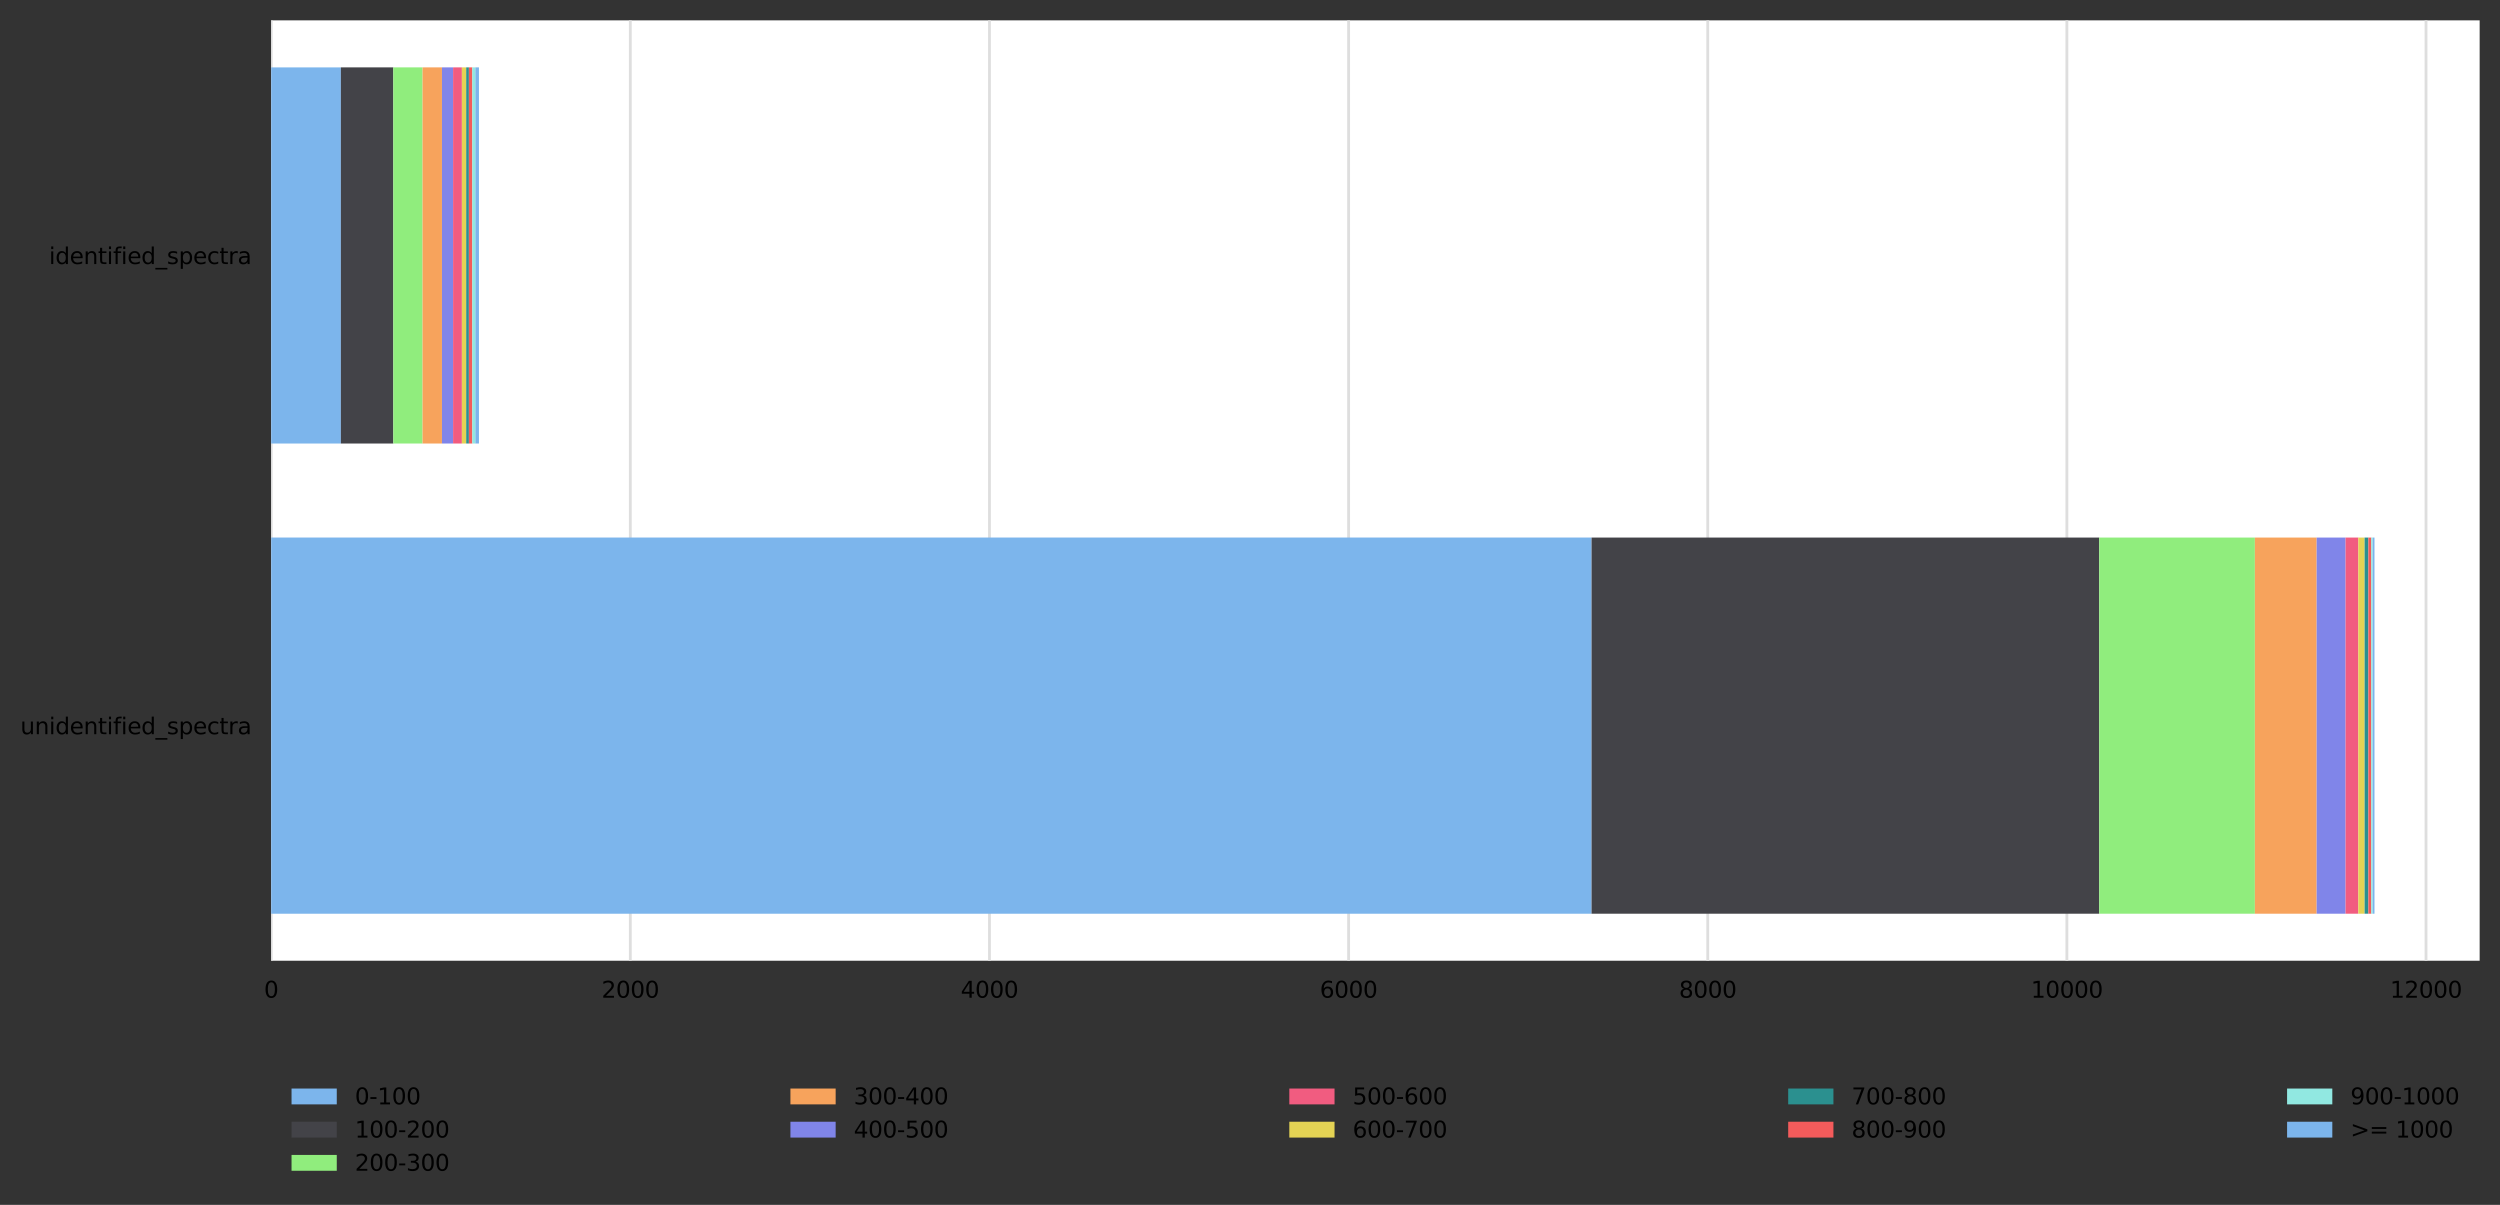 <?xml version="1.0" encoding="utf-8" standalone="no"?>
<!DOCTYPE svg PUBLIC "-//W3C//DTD SVG 1.1//EN"
  "http://www.w3.org/Graphics/SVG/1.1/DTD/svg11.dtd">
<svg height="426.2pt" version="1.1" viewBox="0 0 884.327 426.2" width="884.327pt" xmlns="http://www.w3.org/2000/svg" xmlns:xlink="http://www.w3.org/1999/xlink">
 <rect x="0" y="0" width="884.327" height="426.2" fill="#333333" stroke="none"/>
 <defs>
  <style type="text/css">*{stroke-linecap:butt;stroke-linejoin:round;}</style>
 </defs>
 <g id="figure_1">
  <g id="axes_1">
   <g id="patch_1">
    <path d="M 95.927 339.84 
L 877.128 339.84 
L 877.128 7.2 
L 95.927 7.2 
z
" style="fill:#ffffff;"/>
   </g>
   <g id="matplotlib.axis_1">
    <g id="xtick_1">
     <g id="line2d_1">
      <path clip-path="url(#p51538f3ea7)" d="M 95.927 339.84 
L 95.927 7.2 
" style="fill:none;stroke:#dedede;stroke-linecap:square;"/>
     </g>
     <g id="text_1">
      <!-- 0 -->
      <g transform="translate(93.382 352.919)scale(0.08 -0.08)">
       <defs>
        <path d="M 2034 4250 
Q 1547 4250 1301 3770 
Q 1056 3291 1056 2328 
Q 1056 1369 1301 889 
Q 1547 409 2034 409 
Q 2525 409 2770 889 
Q 3016 1369 3016 2328 
Q 3016 3291 2770 3770 
Q 2525 4250 2034 4250 
z
M 2034 4750 
Q 2819 4750 3233 4129 
Q 3647 3509 3647 2328 
Q 3647 1150 3233 529 
Q 2819 -91 2034 -91 
Q 1250 -91 836 529 
Q 422 1150 422 2328 
Q 422 3509 836 4129 
Q 1250 4750 2034 4750 
z
" id="DejaVuSans-30" transform="scale(0.016)"/>
       </defs>
       <use xlink:href="#DejaVuSans-30"/>
      </g>
     </g>
    </g>
    <g id="xtick_2">
     <g id="line2d_2">
      <path clip-path="url(#p51538f3ea7)" d="M 222.966 339.84 
L 222.966 7.2 
" style="fill:none;stroke:#dedede;stroke-linecap:square;"/>
     </g>
     <g id="text_2">
      <!-- 2000 -->
      <g transform="translate(212.786 352.919)scale(0.08 -0.08)">
       <defs>
        <path d="M 1228 531 
L 3431 531 
L 3431 0 
L 469 0 
L 469 531 
Q 828 903 1448 1529 
Q 2069 2156 2228 2338 
Q 2531 2678 2651 2914 
Q 2772 3150 2772 3378 
Q 2772 3750 2511 3984 
Q 2250 4219 1831 4219 
Q 1534 4219 1204 4116 
Q 875 4013 500 3803 
L 500 4441 
Q 881 4594 1212 4672 
Q 1544 4750 1819 4750 
Q 2544 4750 2975 4387 
Q 3406 4025 3406 3419 
Q 3406 3131 3298 2873 
Q 3191 2616 2906 2266 
Q 2828 2175 2409 1742 
Q 1991 1309 1228 531 
z
" id="DejaVuSans-32" transform="scale(0.016)"/>
       </defs>
       <use xlink:href="#DejaVuSans-32"/>
       <use x="63.623" xlink:href="#DejaVuSans-30"/>
       <use x="127.246" xlink:href="#DejaVuSans-30"/>
       <use x="190.869" xlink:href="#DejaVuSans-30"/>
      </g>
     </g>
    </g>
    <g id="xtick_3">
     <g id="line2d_3">
      <path clip-path="url(#p51538f3ea7)" d="M 350.004 339.84 
L 350.004 7.2 
" style="fill:none;stroke:#dedede;stroke-linecap:square;"/>
     </g>
     <g id="text_3">
      <!-- 4000 -->
      <g transform="translate(339.824 352.919)scale(0.08 -0.08)">
       <defs>
        <path d="M 2419 4116 
L 825 1625 
L 2419 1625 
L 2419 4116 
z
M 2253 4666 
L 3047 4666 
L 3047 1625 
L 3713 1625 
L 3713 1100 
L 3047 1100 
L 3047 0 
L 2419 0 
L 2419 1100 
L 313 1100 
L 313 1709 
L 2253 4666 
z
" id="DejaVuSans-34" transform="scale(0.016)"/>
       </defs>
       <use xlink:href="#DejaVuSans-34"/>
       <use x="63.623" xlink:href="#DejaVuSans-30"/>
       <use x="127.246" xlink:href="#DejaVuSans-30"/>
       <use x="190.869" xlink:href="#DejaVuSans-30"/>
      </g>
     </g>
    </g>
    <g id="xtick_4">
     <g id="line2d_4">
      <path clip-path="url(#p51538f3ea7)" d="M 477.043 339.84 
L 477.043 7.2 
" style="fill:none;stroke:#dedede;stroke-linecap:square;"/>
     </g>
     <g id="text_4">
      <!-- 6000 -->
      <g transform="translate(466.863 352.919)scale(0.08 -0.08)">
       <defs>
        <path d="M 2113 2584 
Q 1688 2584 1439 2293 
Q 1191 2003 1191 1497 
Q 1191 994 1439 701 
Q 1688 409 2113 409 
Q 2538 409 2786 701 
Q 3034 994 3034 1497 
Q 3034 2003 2786 2293 
Q 2538 2584 2113 2584 
z
M 3366 4563 
L 3366 3988 
Q 3128 4100 2886 4159 
Q 2644 4219 2406 4219 
Q 1781 4219 1451 3797 
Q 1122 3375 1075 2522 
Q 1259 2794 1537 2939 
Q 1816 3084 2150 3084 
Q 2853 3084 3261 2657 
Q 3669 2231 3669 1497 
Q 3669 778 3244 343 
Q 2819 -91 2113 -91 
Q 1303 -91 875 529 
Q 447 1150 447 2328 
Q 447 3434 972 4092 
Q 1497 4750 2381 4750 
Q 2619 4750 2861 4703 
Q 3103 4656 3366 4563 
z
" id="DejaVuSans-36" transform="scale(0.016)"/>
       </defs>
       <use xlink:href="#DejaVuSans-36"/>
       <use x="63.623" xlink:href="#DejaVuSans-30"/>
       <use x="127.246" xlink:href="#DejaVuSans-30"/>
       <use x="190.869" xlink:href="#DejaVuSans-30"/>
      </g>
     </g>
    </g>
    <g id="xtick_5">
     <g id="line2d_5">
      <path clip-path="url(#p51538f3ea7)" d="M 604.081 339.84 
L 604.081 7.2 
" style="fill:none;stroke:#dedede;stroke-linecap:square;"/>
     </g>
     <g id="text_5">
      <!-- 8000 -->
      <g transform="translate(593.901 352.919)scale(0.08 -0.08)">
       <defs>
        <path d="M 2034 2216 
Q 1584 2216 1326 1975 
Q 1069 1734 1069 1313 
Q 1069 891 1326 650 
Q 1584 409 2034 409 
Q 2484 409 2743 651 
Q 3003 894 3003 1313 
Q 3003 1734 2745 1975 
Q 2488 2216 2034 2216 
z
M 1403 2484 
Q 997 2584 770 2862 
Q 544 3141 544 3541 
Q 544 4100 942 4425 
Q 1341 4750 2034 4750 
Q 2731 4750 3128 4425 
Q 3525 4100 3525 3541 
Q 3525 3141 3298 2862 
Q 3072 2584 2669 2484 
Q 3125 2378 3379 2068 
Q 3634 1759 3634 1313 
Q 3634 634 3220 271 
Q 2806 -91 2034 -91 
Q 1263 -91 848 271 
Q 434 634 434 1313 
Q 434 1759 690 2068 
Q 947 2378 1403 2484 
z
M 1172 3481 
Q 1172 3119 1398 2916 
Q 1625 2713 2034 2713 
Q 2441 2713 2670 2916 
Q 2900 3119 2900 3481 
Q 2900 3844 2670 4047 
Q 2441 4250 2034 4250 
Q 1625 4250 1398 4047 
Q 1172 3844 1172 3481 
z
" id="DejaVuSans-38" transform="scale(0.016)"/>
       </defs>
       <use xlink:href="#DejaVuSans-38"/>
       <use x="63.623" xlink:href="#DejaVuSans-30"/>
       <use x="127.246" xlink:href="#DejaVuSans-30"/>
       <use x="190.869" xlink:href="#DejaVuSans-30"/>
      </g>
     </g>
    </g>
    <g id="xtick_6">
     <g id="line2d_6">
      <path clip-path="url(#p51538f3ea7)" d="M 731.119 339.84 
L 731.119 7.2 
" style="fill:none;stroke:#dedede;stroke-linecap:square;"/>
     </g>
     <g id="text_6">
      <!-- 10000 -->
      <g transform="translate(718.394 352.919)scale(0.08 -0.08)">
       <defs>
        <path d="M 794 531 
L 1825 531 
L 1825 4091 
L 703 3866 
L 703 4441 
L 1819 4666 
L 2450 4666 
L 2450 531 
L 3481 531 
L 3481 0 
L 794 0 
L 794 531 
z
" id="DejaVuSans-31" transform="scale(0.016)"/>
       </defs>
       <use xlink:href="#DejaVuSans-31"/>
       <use x="63.623" xlink:href="#DejaVuSans-30"/>
       <use x="127.246" xlink:href="#DejaVuSans-30"/>
       <use x="190.869" xlink:href="#DejaVuSans-30"/>
       <use x="254.492" xlink:href="#DejaVuSans-30"/>
      </g>
     </g>
    </g>
    <g id="xtick_7">
     <g id="line2d_7">
      <path clip-path="url(#p51538f3ea7)" d="M 858.158 339.84 
L 858.158 7.2 
" style="fill:none;stroke:#dedede;stroke-linecap:square;"/>
     </g>
     <g id="text_7">
      <!-- 12000 -->
      <g transform="translate(845.433 352.919)scale(0.08 -0.08)">
       <use xlink:href="#DejaVuSans-31"/>
       <use x="63.623" xlink:href="#DejaVuSans-32"/>
       <use x="127.246" xlink:href="#DejaVuSans-30"/>
       <use x="190.869" xlink:href="#DejaVuSans-30"/>
       <use x="254.492" xlink:href="#DejaVuSans-30"/>
      </g>
     </g>
    </g>
   </g>
   <g id="matplotlib.axis_2">
    <g id="ytick_1">
     <g id="text_8">
      <!-- identified_spectra -->
      <g transform="translate(17.34 93.399)scale(0.08 -0.08)">
       <defs>
        <path d="M 603 3500 
L 1178 3500 
L 1178 0 
L 603 0 
L 603 3500 
z
M 603 4863 
L 1178 4863 
L 1178 4134 
L 603 4134 
L 603 4863 
z
" id="DejaVuSans-69" transform="scale(0.016)"/>
        <path d="M 2906 2969 
L 2906 4863 
L 3481 4863 
L 3481 0 
L 2906 0 
L 2906 525 
Q 2725 213 2448 61 
Q 2172 -91 1784 -91 
Q 1150 -91 751 415 
Q 353 922 353 1747 
Q 353 2572 751 3078 
Q 1150 3584 1784 3584 
Q 2172 3584 2448 3432 
Q 2725 3281 2906 2969 
z
M 947 1747 
Q 947 1113 1208 752 
Q 1469 391 1925 391 
Q 2381 391 2643 752 
Q 2906 1113 2906 1747 
Q 2906 2381 2643 2742 
Q 2381 3103 1925 3103 
Q 1469 3103 1208 2742 
Q 947 2381 947 1747 
z
" id="DejaVuSans-64" transform="scale(0.016)"/>
        <path d="M 3597 1894 
L 3597 1613 
L 953 1613 
Q 991 1019 1311 708 
Q 1631 397 2203 397 
Q 2534 397 2845 478 
Q 3156 559 3463 722 
L 3463 178 
Q 3153 47 2828 -22 
Q 2503 -91 2169 -91 
Q 1331 -91 842 396 
Q 353 884 353 1716 
Q 353 2575 817 3079 
Q 1281 3584 2069 3584 
Q 2775 3584 3186 3129 
Q 3597 2675 3597 1894 
z
M 3022 2063 
Q 3016 2534 2758 2815 
Q 2500 3097 2075 3097 
Q 1594 3097 1305 2825 
Q 1016 2553 972 2059 
L 3022 2063 
z
" id="DejaVuSans-65" transform="scale(0.016)"/>
        <path d="M 3513 2113 
L 3513 0 
L 2938 0 
L 2938 2094 
Q 2938 2591 2744 2837 
Q 2550 3084 2163 3084 
Q 1697 3084 1428 2787 
Q 1159 2491 1159 1978 
L 1159 0 
L 581 0 
L 581 3500 
L 1159 3500 
L 1159 2956 
Q 1366 3272 1645 3428 
Q 1925 3584 2291 3584 
Q 2894 3584 3203 3211 
Q 3513 2838 3513 2113 
z
" id="DejaVuSans-6e" transform="scale(0.016)"/>
        <path d="M 1172 4494 
L 1172 3500 
L 2356 3500 
L 2356 3053 
L 1172 3053 
L 1172 1153 
Q 1172 725 1289 603 
Q 1406 481 1766 481 
L 2356 481 
L 2356 0 
L 1766 0 
Q 1100 0 847 248 
Q 594 497 594 1153 
L 594 3053 
L 172 3053 
L 172 3500 
L 594 3500 
L 594 4494 
L 1172 4494 
z
" id="DejaVuSans-74" transform="scale(0.016)"/>
        <path d="M 2375 4863 
L 2375 4384 
L 1825 4384 
Q 1516 4384 1395 4259 
Q 1275 4134 1275 3809 
L 1275 3500 
L 2222 3500 
L 2222 3053 
L 1275 3053 
L 1275 0 
L 697 0 
L 697 3053 
L 147 3053 
L 147 3500 
L 697 3500 
L 697 3744 
Q 697 4328 969 4595 
Q 1241 4863 1831 4863 
L 2375 4863 
z
" id="DejaVuSans-66" transform="scale(0.016)"/>
        <path d="M 3263 -1063 
L 3263 -1509 
L -63 -1509 
L -63 -1063 
L 3263 -1063 
z
" id="DejaVuSans-5f" transform="scale(0.016)"/>
        <path d="M 2834 3397 
L 2834 2853 
Q 2591 2978 2328 3040 
Q 2066 3103 1784 3103 
Q 1356 3103 1142 2972 
Q 928 2841 928 2578 
Q 928 2378 1081 2264 
Q 1234 2150 1697 2047 
L 1894 2003 
Q 2506 1872 2764 1633 
Q 3022 1394 3022 966 
Q 3022 478 2636 193 
Q 2250 -91 1575 -91 
Q 1294 -91 989 -36 
Q 684 19 347 128 
L 347 722 
Q 666 556 975 473 
Q 1284 391 1588 391 
Q 1994 391 2212 530 
Q 2431 669 2431 922 
Q 2431 1156 2273 1281 
Q 2116 1406 1581 1522 
L 1381 1569 
Q 847 1681 609 1914 
Q 372 2147 372 2553 
Q 372 3047 722 3315 
Q 1072 3584 1716 3584 
Q 2034 3584 2315 3537 
Q 2597 3491 2834 3397 
z
" id="DejaVuSans-73" transform="scale(0.016)"/>
        <path d="M 1159 525 
L 1159 -1331 
L 581 -1331 
L 581 3500 
L 1159 3500 
L 1159 2969 
Q 1341 3281 1617 3432 
Q 1894 3584 2278 3584 
Q 2916 3584 3314 3078 
Q 3713 2572 3713 1747 
Q 3713 922 3314 415 
Q 2916 -91 2278 -91 
Q 1894 -91 1617 61 
Q 1341 213 1159 525 
z
M 3116 1747 
Q 3116 2381 2855 2742 
Q 2594 3103 2138 3103 
Q 1681 3103 1420 2742 
Q 1159 2381 1159 1747 
Q 1159 1113 1420 752 
Q 1681 391 2138 391 
Q 2594 391 2855 752 
Q 3116 1113 3116 1747 
z
" id="DejaVuSans-70" transform="scale(0.016)"/>
        <path d="M 3122 3366 
L 3122 2828 
Q 2878 2963 2633 3030 
Q 2388 3097 2138 3097 
Q 1578 3097 1268 2742 
Q 959 2388 959 1747 
Q 959 1106 1268 751 
Q 1578 397 2138 397 
Q 2388 397 2633 464 
Q 2878 531 3122 666 
L 3122 134 
Q 2881 22 2623 -34 
Q 2366 -91 2075 -91 
Q 1284 -91 818 406 
Q 353 903 353 1747 
Q 353 2603 823 3093 
Q 1294 3584 2113 3584 
Q 2378 3584 2631 3529 
Q 2884 3475 3122 3366 
z
" id="DejaVuSans-63" transform="scale(0.016)"/>
        <path d="M 2631 2963 
Q 2534 3019 2420 3045 
Q 2306 3072 2169 3072 
Q 1681 3072 1420 2755 
Q 1159 2438 1159 1844 
L 1159 0 
L 581 0 
L 581 3500 
L 1159 3500 
L 1159 2956 
Q 1341 3275 1631 3429 
Q 1922 3584 2338 3584 
Q 2397 3584 2469 3576 
Q 2541 3569 2628 3553 
L 2631 2963 
z
" id="DejaVuSans-72" transform="scale(0.016)"/>
        <path d="M 2194 1759 
Q 1497 1759 1228 1600 
Q 959 1441 959 1056 
Q 959 750 1161 570 
Q 1363 391 1709 391 
Q 2188 391 2477 730 
Q 2766 1069 2766 1631 
L 2766 1759 
L 2194 1759 
z
M 3341 1997 
L 3341 0 
L 2766 0 
L 2766 531 
Q 2569 213 2275 61 
Q 1981 -91 1556 -91 
Q 1019 -91 701 211 
Q 384 513 384 1019 
Q 384 1609 779 1909 
Q 1175 2209 1959 2209 
L 2766 2209 
L 2766 2266 
Q 2766 2663 2505 2880 
Q 2244 3097 1772 3097 
Q 1472 3097 1187 3025 
Q 903 2953 641 2809 
L 641 3341 
Q 956 3463 1253 3523 
Q 1550 3584 1831 3584 
Q 2591 3584 2966 3190 
Q 3341 2797 3341 1997 
z
" id="DejaVuSans-61" transform="scale(0.016)"/>
       </defs>
       <use xlink:href="#DejaVuSans-69"/>
       <use x="27.783" xlink:href="#DejaVuSans-64"/>
       <use x="91.26" xlink:href="#DejaVuSans-65"/>
       <use x="152.783" xlink:href="#DejaVuSans-6e"/>
       <use x="216.162" xlink:href="#DejaVuSans-74"/>
       <use x="255.371" xlink:href="#DejaVuSans-69"/>
       <use x="283.154" xlink:href="#DejaVuSans-66"/>
       <use x="318.359" xlink:href="#DejaVuSans-69"/>
       <use x="346.143" xlink:href="#DejaVuSans-65"/>
       <use x="407.666" xlink:href="#DejaVuSans-64"/>
       <use x="471.143" xlink:href="#DejaVuSans-5f"/>
       <use x="521.143" xlink:href="#DejaVuSans-73"/>
       <use x="573.242" xlink:href="#DejaVuSans-70"/>
       <use x="636.719" xlink:href="#DejaVuSans-65"/>
       <use x="698.242" xlink:href="#DejaVuSans-63"/>
       <use x="753.223" xlink:href="#DejaVuSans-74"/>
       <use x="792.432" xlink:href="#DejaVuSans-72"/>
       <use x="833.545" xlink:href="#DejaVuSans-61"/>
      </g>
     </g>
    </g>
    <g id="ytick_2">
     <g id="text_9">
      <!-- unidentified_spectra -->
      <g transform="translate(7.2 259.719)scale(0.08 -0.08)">
       <defs>
        <path d="M 544 1381 
L 544 3500 
L 1119 3500 
L 1119 1403 
Q 1119 906 1312 657 
Q 1506 409 1894 409 
Q 2359 409 2629 706 
Q 2900 1003 2900 1516 
L 2900 3500 
L 3475 3500 
L 3475 0 
L 2900 0 
L 2900 538 
Q 2691 219 2414 64 
Q 2138 -91 1772 -91 
Q 1169 -91 856 284 
Q 544 659 544 1381 
z
M 1991 3584 
L 1991 3584 
z
" id="DejaVuSans-75" transform="scale(0.016)"/>
       </defs>
       <use xlink:href="#DejaVuSans-75"/>
       <use x="63.379" xlink:href="#DejaVuSans-6e"/>
       <use x="126.758" xlink:href="#DejaVuSans-69"/>
       <use x="154.541" xlink:href="#DejaVuSans-64"/>
       <use x="218.018" xlink:href="#DejaVuSans-65"/>
       <use x="279.541" xlink:href="#DejaVuSans-6e"/>
       <use x="342.92" xlink:href="#DejaVuSans-74"/>
       <use x="382.129" xlink:href="#DejaVuSans-69"/>
       <use x="409.912" xlink:href="#DejaVuSans-66"/>
       <use x="445.117" xlink:href="#DejaVuSans-69"/>
       <use x="472.9" xlink:href="#DejaVuSans-65"/>
       <use x="534.424" xlink:href="#DejaVuSans-64"/>
       <use x="597.9" xlink:href="#DejaVuSans-5f"/>
       <use x="647.9" xlink:href="#DejaVuSans-73"/>
       <use x="700" xlink:href="#DejaVuSans-70"/>
       <use x="763.477" xlink:href="#DejaVuSans-65"/>
       <use x="825" xlink:href="#DejaVuSans-63"/>
       <use x="879.98" xlink:href="#DejaVuSans-74"/>
       <use x="919.189" xlink:href="#DejaVuSans-72"/>
       <use x="960.303" xlink:href="#DejaVuSans-61"/>
      </g>
     </g>
    </g>
   </g>
   <g id="patch_2">
    <path clip-path="url(#p51538f3ea7)" d="M 95.927 23.832 
L 120.573 23.832 
L 120.573 156.888 
L 95.927 156.888 
z
" style="fill:#7cb5ec;"/>
   </g>
   <g id="patch_3">
    <path clip-path="url(#p51538f3ea7)" d="M 95.927 190.152 
L 562.984 190.152 
L 562.984 323.208 
L 95.927 323.208 
z
" style="fill:#7cb5ec;"/>
   </g>
   <g id="patch_4">
    <path clip-path="url(#p51538f3ea7)" d="M 120.573 23.832 
L 139.121 23.832 
L 139.121 156.888 
L 120.573 156.888 
z
" style="fill:#434348;"/>
   </g>
   <g id="patch_5">
    <path clip-path="url(#p51538f3ea7)" d="M 562.984 190.152 
L 742.553 190.152 
L 742.553 323.208 
L 562.984 323.208 
z
" style="fill:#434348;"/>
   </g>
   <g id="patch_6">
    <path clip-path="url(#p51538f3ea7)" d="M 139.121 23.832 
L 149.474 23.832 
L 149.474 156.888 
L 139.121 156.888 
z
" style="fill:#90ed7d;"/>
   </g>
   <g id="patch_7">
    <path clip-path="url(#p51538f3ea7)" d="M 742.553 190.152 
L 797.624 190.152 
L 797.624 323.208 
L 742.553 323.208 
z
" style="fill:#90ed7d;"/>
   </g>
   <g id="patch_8">
    <path clip-path="url(#p51538f3ea7)" d="M 149.474 23.832 
L 156.334 23.832 
L 156.334 156.888 
L 149.474 156.888 
z
" style="fill:#f7a35c;"/>
   </g>
   <g id="patch_9">
    <path clip-path="url(#p51538f3ea7)" d="M 797.624 190.152 
L 819.474 190.152 
L 819.474 323.208 
L 797.624 323.208 
z
" style="fill:#f7a35c;"/>
   </g>
   <g id="patch_10">
    <path clip-path="url(#p51538f3ea7)" d="M 156.334 23.832 
L 160.272 23.832 
L 160.272 156.888 
L 156.334 156.888 
z
" style="fill:#8085e9;"/>
   </g>
   <g id="patch_11">
    <path clip-path="url(#p51538f3ea7)" d="M 819.474 190.152 
L 829.701 190.152 
L 829.701 323.208 
L 819.474 323.208 
z
" style="fill:#8085e9;"/>
   </g>
   <g id="patch_12">
    <path clip-path="url(#p51538f3ea7)" d="M 160.272 23.832 
L 163.385 23.832 
L 163.385 156.888 
L 160.272 156.888 
z
" style="fill:#f15c80;"/>
   </g>
   <g id="patch_13">
    <path clip-path="url(#p51538f3ea7)" d="M 829.701 190.152 
L 834.211 190.152 
L 834.211 323.208 
L 829.701 323.208 
z
" style="fill:#f15c80;"/>
   </g>
   <g id="patch_14">
    <path clip-path="url(#p51538f3ea7)" d="M 163.385 23.832 
L 164.909 23.832 
L 164.909 156.888 
L 163.385 156.888 
z
" style="fill:#e4d354;"/>
   </g>
   <g id="patch_15">
    <path clip-path="url(#p51538f3ea7)" d="M 834.211 190.152 
L 836.434 190.152 
L 836.434 323.208 
L 834.211 323.208 
z
" style="fill:#e4d354;"/>
   </g>
   <g id="patch_16">
    <path clip-path="url(#p51538f3ea7)" d="M 164.909 23.832 
L 165.862 23.832 
L 165.862 156.888 
L 164.909 156.888 
z
" style="fill:#2b908f;"/>
   </g>
   <g id="patch_17">
    <path clip-path="url(#p51538f3ea7)" d="M 836.434 190.152 
L 837.768 190.152 
L 837.768 323.208 
L 836.434 323.208 
z
" style="fill:#2b908f;"/>
   </g>
   <g id="patch_18">
    <path clip-path="url(#p51538f3ea7)" d="M 165.862 23.832 
L 167.069 23.832 
L 167.069 156.888 
L 165.862 156.888 
z
" style="fill:#f45b5b;"/>
   </g>
   <g id="patch_19">
    <path clip-path="url(#p51538f3ea7)" d="M 837.768 190.152 
L 838.784 190.152 
L 838.784 323.208 
L 837.768 323.208 
z
" style="fill:#f45b5b;"/>
   </g>
   <g id="patch_20">
    <path clip-path="url(#p51538f3ea7)" d="M 167.069 23.832 
L 168.149 23.832 
L 168.149 156.888 
L 167.069 156.888 
z
" style="fill:#91e8e1;"/>
   </g>
   <g id="patch_21">
    <path clip-path="url(#p51538f3ea7)" d="M 838.784 190.152 
L 839.292 190.152 
L 839.292 323.208 
L 838.784 323.208 
z
" style="fill:#91e8e1;"/>
   </g>
   <g id="patch_22">
    <path clip-path="url(#p51538f3ea7)" d="M 168.149 23.832 
L 169.419 23.832 
L 169.419 156.888 
L 168.149 156.888 
z
" style="fill:#7cb5ec;"/>
   </g>
   <g id="patch_23">
    <path clip-path="url(#p51538f3ea7)" d="M 839.292 190.152 
L 839.928 190.152 
L 839.928 323.208 
L 839.292 323.208 
z
" style="fill:#7cb5ec;"/>
   </g>
   <g id="text_10">
    <!-- Number of Peaks per MS/MS spectrum -->
    <g transform="translate(333.005 -20.52)scale(0.16 -0.16)">
     <defs>
      <path d="M 628 4666 
L 1478 4666 
L 3547 763 
L 3547 4666 
L 4159 4666 
L 4159 0 
L 3309 0 
L 1241 3903 
L 1241 0 
L 628 0 
L 628 4666 
z
" id="DejaVuSans-4e" transform="scale(0.016)"/>
      <path d="M 3328 2828 
Q 3544 3216 3844 3400 
Q 4144 3584 4550 3584 
Q 5097 3584 5394 3201 
Q 5691 2819 5691 2113 
L 5691 0 
L 5113 0 
L 5113 2094 
Q 5113 2597 4934 2840 
Q 4756 3084 4391 3084 
Q 3944 3084 3684 2787 
Q 3425 2491 3425 1978 
L 3425 0 
L 2847 0 
L 2847 2094 
Q 2847 2600 2669 2842 
Q 2491 3084 2119 3084 
Q 1678 3084 1418 2786 
Q 1159 2488 1159 1978 
L 1159 0 
L 581 0 
L 581 3500 
L 1159 3500 
L 1159 2956 
Q 1356 3278 1631 3431 
Q 1906 3584 2284 3584 
Q 2666 3584 2933 3390 
Q 3200 3197 3328 2828 
z
" id="DejaVuSans-6d" transform="scale(0.016)"/>
      <path d="M 3116 1747 
Q 3116 2381 2855 2742 
Q 2594 3103 2138 3103 
Q 1681 3103 1420 2742 
Q 1159 2381 1159 1747 
Q 1159 1113 1420 752 
Q 1681 391 2138 391 
Q 2594 391 2855 752 
Q 3116 1113 3116 1747 
z
M 1159 2969 
Q 1341 3281 1617 3432 
Q 1894 3584 2278 3584 
Q 2916 3584 3314 3078 
Q 3713 2572 3713 1747 
Q 3713 922 3314 415 
Q 2916 -91 2278 -91 
Q 1894 -91 1617 61 
Q 1341 213 1159 525 
L 1159 0 
L 581 0 
L 581 4863 
L 1159 4863 
L 1159 2969 
z
" id="DejaVuSans-62" transform="scale(0.016)"/>
      <path id="DejaVuSans-20" transform="scale(0.016)"/>
      <path d="M 1959 3097 
Q 1497 3097 1228 2736 
Q 959 2375 959 1747 
Q 959 1119 1226 758 
Q 1494 397 1959 397 
Q 2419 397 2687 759 
Q 2956 1122 2956 1747 
Q 2956 2369 2687 2733 
Q 2419 3097 1959 3097 
z
M 1959 3584 
Q 2709 3584 3137 3096 
Q 3566 2609 3566 1747 
Q 3566 888 3137 398 
Q 2709 -91 1959 -91 
Q 1206 -91 779 398 
Q 353 888 353 1747 
Q 353 2609 779 3096 
Q 1206 3584 1959 3584 
z
" id="DejaVuSans-6f" transform="scale(0.016)"/>
      <path d="M 1259 4147 
L 1259 2394 
L 2053 2394 
Q 2494 2394 2734 2622 
Q 2975 2850 2975 3272 
Q 2975 3691 2734 3919 
Q 2494 4147 2053 4147 
L 1259 4147 
z
M 628 4666 
L 2053 4666 
Q 2838 4666 3239 4311 
Q 3641 3956 3641 3272 
Q 3641 2581 3239 2228 
Q 2838 1875 2053 1875 
L 1259 1875 
L 1259 0 
L 628 0 
L 628 4666 
z
" id="DejaVuSans-50" transform="scale(0.016)"/>
      <path d="M 581 4863 
L 1159 4863 
L 1159 1991 
L 2875 3500 
L 3609 3500 
L 1753 1863 
L 3688 0 
L 2938 0 
L 1159 1709 
L 1159 0 
L 581 0 
L 581 4863 
z
" id="DejaVuSans-6b" transform="scale(0.016)"/>
      <path d="M 628 4666 
L 1569 4666 
L 2759 1491 
L 3956 4666 
L 4897 4666 
L 4897 0 
L 4281 0 
L 4281 4097 
L 3078 897 
L 2444 897 
L 1241 4097 
L 1241 0 
L 628 0 
L 628 4666 
z
" id="DejaVuSans-4d" transform="scale(0.016)"/>
      <path d="M 3425 4513 
L 3425 3897 
Q 3066 4069 2747 4153 
Q 2428 4238 2131 4238 
Q 1616 4238 1336 4038 
Q 1056 3838 1056 3469 
Q 1056 3159 1242 3001 
Q 1428 2844 1947 2747 
L 2328 2669 
Q 3034 2534 3370 2195 
Q 3706 1856 3706 1288 
Q 3706 609 3251 259 
Q 2797 -91 1919 -91 
Q 1588 -91 1214 -16 
Q 841 59 441 206 
L 441 856 
Q 825 641 1194 531 
Q 1563 422 1919 422 
Q 2459 422 2753 634 
Q 3047 847 3047 1241 
Q 3047 1584 2836 1778 
Q 2625 1972 2144 2069 
L 1759 2144 
Q 1053 2284 737 2584 
Q 422 2884 422 3419 
Q 422 4038 858 4394 
Q 1294 4750 2059 4750 
Q 2388 4750 2728 4690 
Q 3069 4631 3425 4513 
z
" id="DejaVuSans-53" transform="scale(0.016)"/>
      <path d="M 1625 4666 
L 2156 4666 
L 531 -594 
L 0 -594 
L 1625 4666 
z
" id="DejaVuSans-2f" transform="scale(0.016)"/>
     </defs>
     <use xlink:href="#DejaVuSans-4e"/>
     <use x="74.805" xlink:href="#DejaVuSans-75"/>
     <use x="138.184" xlink:href="#DejaVuSans-6d"/>
     <use x="235.596" xlink:href="#DejaVuSans-62"/>
     <use x="299.072" xlink:href="#DejaVuSans-65"/>
     <use x="360.596" xlink:href="#DejaVuSans-72"/>
     <use x="401.709" xlink:href="#DejaVuSans-20"/>
     <use x="433.496" xlink:href="#DejaVuSans-6f"/>
     <use x="494.678" xlink:href="#DejaVuSans-66"/>
     <use x="529.883" xlink:href="#DejaVuSans-20"/>
     <use x="561.67" xlink:href="#DejaVuSans-50"/>
     <use x="618.348" xlink:href="#DejaVuSans-65"/>
     <use x="679.871" xlink:href="#DejaVuSans-61"/>
     <use x="741.15" xlink:href="#DejaVuSans-6b"/>
     <use x="799.061" xlink:href="#DejaVuSans-73"/>
     <use x="851.16" xlink:href="#DejaVuSans-20"/>
     <use x="882.947" xlink:href="#DejaVuSans-70"/>
     <use x="946.424" xlink:href="#DejaVuSans-65"/>
     <use x="1007.947" xlink:href="#DejaVuSans-72"/>
     <use x="1049.061" xlink:href="#DejaVuSans-20"/>
     <use x="1080.848" xlink:href="#DejaVuSans-4d"/>
     <use x="1167.127" xlink:href="#DejaVuSans-53"/>
     <use x="1230.604" xlink:href="#DejaVuSans-2f"/>
     <use x="1264.295" xlink:href="#DejaVuSans-4d"/>
     <use x="1350.574" xlink:href="#DejaVuSans-53"/>
     <use x="1414.051" xlink:href="#DejaVuSans-20"/>
     <use x="1445.838" xlink:href="#DejaVuSans-73"/>
     <use x="1497.938" xlink:href="#DejaVuSans-70"/>
     <use x="1561.414" xlink:href="#DejaVuSans-65"/>
     <use x="1622.938" xlink:href="#DejaVuSans-63"/>
     <use x="1677.918" xlink:href="#DejaVuSans-74"/>
     <use x="1717.127" xlink:href="#DejaVuSans-72"/>
     <use x="1758.24" xlink:href="#DejaVuSans-75"/>
     <use x="1821.619" xlink:href="#DejaVuSans-6d"/>
    </g>
   </g>
   <g id="legend_1">
    <g id="patch_24">
     <path d="M 103.127 390.651 
L 119.127 390.651 
L 119.127 385.051 
L 103.127 385.051 
z
" style="fill:#7cb5ec;"/>
    </g>
    <g id="text_11">
     <!-- 0-100 -->
     <g transform="translate(125.528 390.651)scale(0.08 -0.08)">
      <defs>
       <path d="M 313 2009 
L 1997 2009 
L 1997 1497 
L 313 1497 
L 313 2009 
z
" id="DejaVuSans-2d" transform="scale(0.016)"/>
      </defs>
      <use xlink:href="#DejaVuSans-30"/>
      <use x="63.623" xlink:href="#DejaVuSans-2d"/>
      <use x="99.707" xlink:href="#DejaVuSans-31"/>
      <use x="163.33" xlink:href="#DejaVuSans-30"/>
      <use x="226.953" xlink:href="#DejaVuSans-30"/>
     </g>
    </g>
    <g id="patch_25">
     <path d="M 103.127 402.394 
L 119.127 402.394 
L 119.127 396.794 
L 103.127 396.794 
z
" style="fill:#434348;"/>
    </g>
    <g id="text_12">
     <!-- 100-200 -->
     <g transform="translate(125.528 402.394)scale(0.08 -0.08)">
      <use xlink:href="#DejaVuSans-31"/>
      <use x="63.623" xlink:href="#DejaVuSans-30"/>
      <use x="127.246" xlink:href="#DejaVuSans-30"/>
      <use x="190.869" xlink:href="#DejaVuSans-2d"/>
      <use x="226.953" xlink:href="#DejaVuSans-32"/>
      <use x="290.576" xlink:href="#DejaVuSans-30"/>
      <use x="354.199" xlink:href="#DejaVuSans-30"/>
     </g>
    </g>
    <g id="patch_26">
     <path d="M 103.127 414.136 
L 119.127 414.136 
L 119.127 408.536 
L 103.127 408.536 
z
" style="fill:#90ed7d;"/>
    </g>
    <g id="text_13">
     <!-- 200-300 -->
     <g transform="translate(125.528 414.136)scale(0.08 -0.08)">
      <defs>
       <path d="M 2597 2516 
Q 3050 2419 3304 2112 
Q 3559 1806 3559 1356 
Q 3559 666 3084 287 
Q 2609 -91 1734 -91 
Q 1441 -91 1130 -33 
Q 819 25 488 141 
L 488 750 
Q 750 597 1062 519 
Q 1375 441 1716 441 
Q 2309 441 2620 675 
Q 2931 909 2931 1356 
Q 2931 1769 2642 2001 
Q 2353 2234 1838 2234 
L 1294 2234 
L 1294 2753 
L 1863 2753 
Q 2328 2753 2575 2939 
Q 2822 3125 2822 3475 
Q 2822 3834 2567 4026 
Q 2313 4219 1838 4219 
Q 1578 4219 1281 4162 
Q 984 4106 628 3988 
L 628 4550 
Q 988 4650 1302 4700 
Q 1616 4750 1894 4750 
Q 2613 4750 3031 4423 
Q 3450 4097 3450 3541 
Q 3450 3153 3228 2886 
Q 3006 2619 2597 2516 
z
" id="DejaVuSans-33" transform="scale(0.016)"/>
      </defs>
      <use xlink:href="#DejaVuSans-32"/>
      <use x="63.623" xlink:href="#DejaVuSans-30"/>
      <use x="127.246" xlink:href="#DejaVuSans-30"/>
      <use x="190.869" xlink:href="#DejaVuSans-2d"/>
      <use x="226.953" xlink:href="#DejaVuSans-33"/>
      <use x="290.576" xlink:href="#DejaVuSans-30"/>
      <use x="354.199" xlink:href="#DejaVuSans-30"/>
     </g>
    </g>
    <g id="patch_27">
     <path d="M 279.598 390.651 
L 295.598 390.651 
L 295.598 385.051 
L 279.598 385.051 
z
" style="fill:#f7a35c;"/>
    </g>
    <g id="text_14">
     <!-- 300-400 -->
     <g transform="translate(301.998 390.651)scale(0.08 -0.08)">
      <use xlink:href="#DejaVuSans-33"/>
      <use x="63.623" xlink:href="#DejaVuSans-30"/>
      <use x="127.246" xlink:href="#DejaVuSans-30"/>
      <use x="190.869" xlink:href="#DejaVuSans-2d"/>
      <use x="226.953" xlink:href="#DejaVuSans-34"/>
      <use x="290.576" xlink:href="#DejaVuSans-30"/>
      <use x="354.199" xlink:href="#DejaVuSans-30"/>
     </g>
    </g>
    <g id="patch_28">
     <path d="M 279.598 402.394 
L 295.598 402.394 
L 295.598 396.794 
L 279.598 396.794 
z
" style="fill:#8085e9;"/>
    </g>
    <g id="text_15">
     <!-- 400-500 -->
     <g transform="translate(301.998 402.394)scale(0.08 -0.08)">
      <defs>
       <path d="M 691 4666 
L 3169 4666 
L 3169 4134 
L 1269 4134 
L 1269 2991 
Q 1406 3038 1543 3061 
Q 1681 3084 1819 3084 
Q 2600 3084 3056 2656 
Q 3513 2228 3513 1497 
Q 3513 744 3044 326 
Q 2575 -91 1722 -91 
Q 1428 -91 1123 -41 
Q 819 9 494 109 
L 494 744 
Q 775 591 1075 516 
Q 1375 441 1709 441 
Q 2250 441 2565 725 
Q 2881 1009 2881 1497 
Q 2881 1984 2565 2268 
Q 2250 2553 1709 2553 
Q 1456 2553 1204 2497 
Q 953 2441 691 2322 
L 691 4666 
z
" id="DejaVuSans-35" transform="scale(0.016)"/>
      </defs>
      <use xlink:href="#DejaVuSans-34"/>
      <use x="63.623" xlink:href="#DejaVuSans-30"/>
      <use x="127.246" xlink:href="#DejaVuSans-30"/>
      <use x="190.869" xlink:href="#DejaVuSans-2d"/>
      <use x="226.953" xlink:href="#DejaVuSans-35"/>
      <use x="290.576" xlink:href="#DejaVuSans-30"/>
      <use x="354.199" xlink:href="#DejaVuSans-30"/>
     </g>
    </g>
    <g id="patch_29">
     <path d="M 456.069 390.651 
L 472.069 390.651 
L 472.069 385.051 
L 456.069 385.051 
z
" style="fill:#f15c80;"/>
    </g>
    <g id="text_16">
     <!-- 500-600 -->
     <g transform="translate(478.469 390.651)scale(0.08 -0.08)">
      <use xlink:href="#DejaVuSans-35"/>
      <use x="63.623" xlink:href="#DejaVuSans-30"/>
      <use x="127.246" xlink:href="#DejaVuSans-30"/>
      <use x="190.869" xlink:href="#DejaVuSans-2d"/>
      <use x="226.953" xlink:href="#DejaVuSans-36"/>
      <use x="290.576" xlink:href="#DejaVuSans-30"/>
      <use x="354.199" xlink:href="#DejaVuSans-30"/>
     </g>
    </g>
    <g id="patch_30">
     <path d="M 456.069 402.394 
L 472.069 402.394 
L 472.069 396.794 
L 456.069 396.794 
z
" style="fill:#e4d354;"/>
    </g>
    <g id="text_17">
     <!-- 600-700 -->
     <g transform="translate(478.469 402.394)scale(0.08 -0.08)">
      <defs>
       <path d="M 525 4666 
L 3525 4666 
L 3525 4397 
L 1831 0 
L 1172 0 
L 2766 4134 
L 525 4134 
L 525 4666 
z
" id="DejaVuSans-37" transform="scale(0.016)"/>
      </defs>
      <use xlink:href="#DejaVuSans-36"/>
      <use x="63.623" xlink:href="#DejaVuSans-30"/>
      <use x="127.246" xlink:href="#DejaVuSans-30"/>
      <use x="190.869" xlink:href="#DejaVuSans-2d"/>
      <use x="226.953" xlink:href="#DejaVuSans-37"/>
      <use x="290.576" xlink:href="#DejaVuSans-30"/>
      <use x="354.199" xlink:href="#DejaVuSans-30"/>
     </g>
    </g>
    <g id="patch_31">
     <path d="M 632.54 390.651 
L 648.54 390.651 
L 648.54 385.051 
L 632.54 385.051 
z
" style="fill:#2b908f;"/>
    </g>
    <g id="text_18">
     <!-- 700-800 -->
     <g transform="translate(654.94 390.651)scale(0.08 -0.08)">
      <use xlink:href="#DejaVuSans-37"/>
      <use x="63.623" xlink:href="#DejaVuSans-30"/>
      <use x="127.246" xlink:href="#DejaVuSans-30"/>
      <use x="190.869" xlink:href="#DejaVuSans-2d"/>
      <use x="226.953" xlink:href="#DejaVuSans-38"/>
      <use x="290.576" xlink:href="#DejaVuSans-30"/>
      <use x="354.199" xlink:href="#DejaVuSans-30"/>
     </g>
    </g>
    <g id="patch_32">
     <path d="M 632.54 402.394 
L 648.54 402.394 
L 648.54 396.794 
L 632.54 396.794 
z
" style="fill:#f45b5b;"/>
    </g>
    <g id="text_19">
     <!-- 800-900 -->
     <g transform="translate(654.94 402.394)scale(0.08 -0.08)">
      <defs>
       <path d="M 703 97 
L 703 672 
Q 941 559 1184 500 
Q 1428 441 1663 441 
Q 2288 441 2617 861 
Q 2947 1281 2994 2138 
Q 2813 1869 2534 1725 
Q 2256 1581 1919 1581 
Q 1219 1581 811 2004 
Q 403 2428 403 3163 
Q 403 3881 828 4315 
Q 1253 4750 1959 4750 
Q 2769 4750 3195 4129 
Q 3622 3509 3622 2328 
Q 3622 1225 3098 567 
Q 2575 -91 1691 -91 
Q 1453 -91 1209 -44 
Q 966 3 703 97 
z
M 1959 2075 
Q 2384 2075 2632 2365 
Q 2881 2656 2881 3163 
Q 2881 3666 2632 3958 
Q 2384 4250 1959 4250 
Q 1534 4250 1286 3958 
Q 1038 3666 1038 3163 
Q 1038 2656 1286 2365 
Q 1534 2075 1959 2075 
z
" id="DejaVuSans-39" transform="scale(0.016)"/>
      </defs>
      <use xlink:href="#DejaVuSans-38"/>
      <use x="63.623" xlink:href="#DejaVuSans-30"/>
      <use x="127.246" xlink:href="#DejaVuSans-30"/>
      <use x="190.869" xlink:href="#DejaVuSans-2d"/>
      <use x="226.953" xlink:href="#DejaVuSans-39"/>
      <use x="290.576" xlink:href="#DejaVuSans-30"/>
      <use x="354.199" xlink:href="#DejaVuSans-30"/>
     </g>
    </g>
    <g id="patch_33">
     <path d="M 809.011 390.651 
L 825.011 390.651 
L 825.011 385.051 
L 809.011 385.051 
z
" style="fill:#91e8e1;"/>
    </g>
    <g id="text_20">
     <!-- 900-1000 -->
     <g transform="translate(831.411 390.651)scale(0.08 -0.08)">
      <use xlink:href="#DejaVuSans-39"/>
      <use x="63.623" xlink:href="#DejaVuSans-30"/>
      <use x="127.246" xlink:href="#DejaVuSans-30"/>
      <use x="190.869" xlink:href="#DejaVuSans-2d"/>
      <use x="226.953" xlink:href="#DejaVuSans-31"/>
      <use x="290.576" xlink:href="#DejaVuSans-30"/>
      <use x="354.199" xlink:href="#DejaVuSans-30"/>
      <use x="417.822" xlink:href="#DejaVuSans-30"/>
     </g>
    </g>
    <g id="patch_34">
     <path d="M 809.011 402.394 
L 825.011 402.394 
L 825.011 396.794 
L 809.011 396.794 
z
" style="fill:#7cb5ec;"/>
    </g>
    <g id="text_21">
     <!-- &gt;= 1000 -->
     <g transform="translate(831.411 402.394)scale(0.08 -0.08)">
      <defs>
       <path d="M 678 3150 
L 678 3719 
L 4684 2266 
L 4684 1747 
L 678 294 
L 678 863 
L 3897 2003 
L 678 3150 
z
" id="DejaVuSans-3e" transform="scale(0.016)"/>
       <path d="M 678 2906 
L 4684 2906 
L 4684 2381 
L 678 2381 
L 678 2906 
z
M 678 1631 
L 4684 1631 
L 4684 1100 
L 678 1100 
L 678 1631 
z
" id="DejaVuSans-3d" transform="scale(0.016)"/>
      </defs>
      <use xlink:href="#DejaVuSans-3e"/>
      <use x="83.789" xlink:href="#DejaVuSans-3d"/>
      <use x="167.578" xlink:href="#DejaVuSans-20"/>
      <use x="199.365" xlink:href="#DejaVuSans-31"/>
      <use x="262.988" xlink:href="#DejaVuSans-30"/>
      <use x="326.611" xlink:href="#DejaVuSans-30"/>
      <use x="390.234" xlink:href="#DejaVuSans-30"/>
     </g>
    </g>
   </g>
  </g>
 </g>
 <defs>
  <clipPath id="p51538f3ea7">
   <rect height="332.64" width="781.2" x="95.927" y="7.2"/>
  </clipPath>
 </defs>
</svg>
